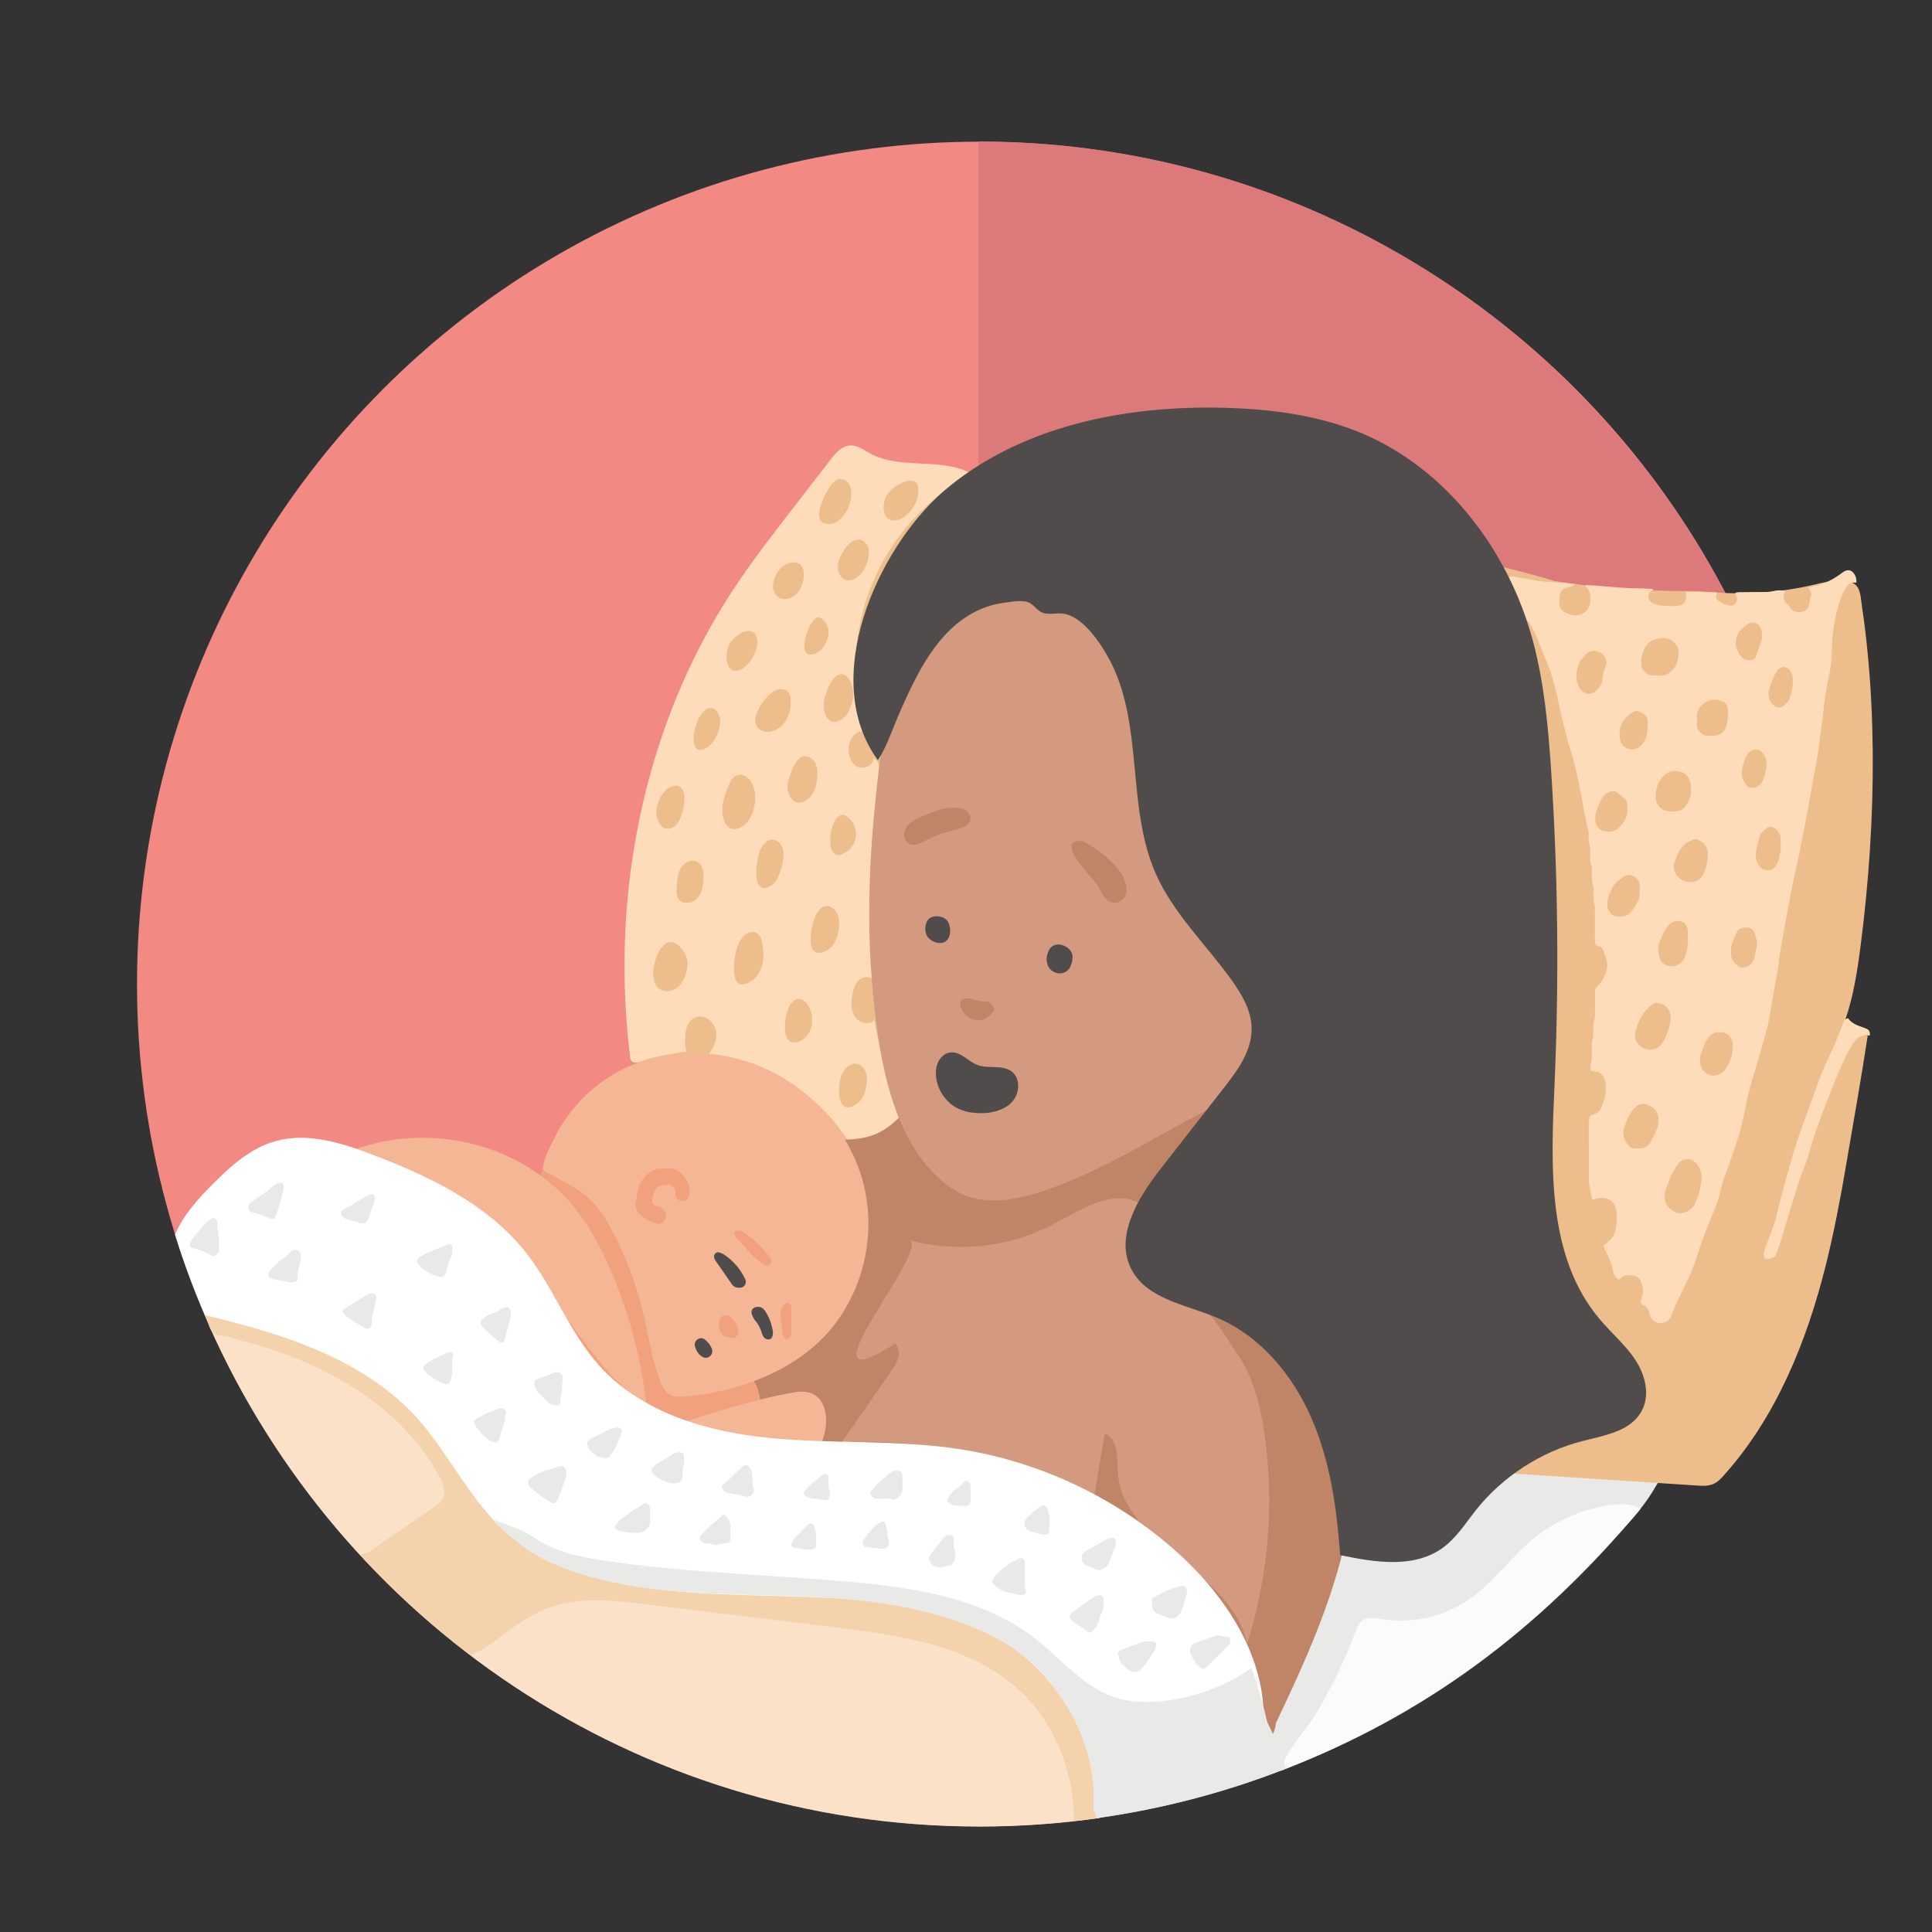 <svg xmlns="http://www.w3.org/2000/svg" xmlns:xlink="http://www.w3.org/1999/xlink" id="bundle_x5F_illustration-4_x5F_v1_xA0_Image_1_" x="0" y="0" enable-background="new 0 0 1200 1200" version="1.1" viewBox="0 0 1200 1200" xml:space="preserve"><rect x="0" y="0" width="1200" height="1200" fill="#333333" stroke="none"/><g id="wall_1_"><circle id="wall" cx="608.3" cy="611.2" r="523.2" fill="#F28983"/><path id="wall-shadow" fill="#DC7A7B" d="M1131,611.2c0,289-234.3,523.2-523.2,523.2V87.9C896.7,87.9,1131,322.2,1131,611.2z"/></g><g id="undersheet"><path id="undersheet_1_" fill="#E9E9E8" d="M1035.6,901.8c0.2-5.2-0.9-10.4-3.6-14.9c-6.6-10.7-20.4-14-32.9-15.3 c-41.8-4.4-87.7,5-115.9,36.1c-7.8,8.6-14.4,18.9-24.7,24.4c-9.1,4.8-19.8,5.1-29.7,8c-21.5,6.4-37.6,24.8-47.9,44.8 s-15.9,42-24.1,62.9c-4.8,12.1-10.6,25.2-6.8,37.6c2.8,9.3,11.3,16.7,20.9,18.2c9.1,1.5,18.3-2,26.8-5.6 c68.1-28.6,129.7-70.4,182.8-121.6c18.5-17.9,43.3-38.6,52.7-63.4C1034.6,909.5,1035.5,905.7,1035.6,901.8z"/><g id="undersheet-hightlight"><path fill="#FBFBFB" d="M1019,937.2c-0.6-0.4-2.4-1.2-3-1.4c-4.7-2-10.1-1.8-15.1-1.1c-17.5,2.3-34.4,9.6-48.1,20.7 c-14.4,11.7-25.2,27.6-40.5,38.1c-15.6,10.7-35.3,15.2-54,12.2c-4.3-0.7-9.3-1.6-12.6,1.2c-1.8,1.6-2.7,3.9-3.6,6.2 c-7.1,18.9-16,37-26.5,54.2c-3.2,5.3-18,21.4-19.9,32.5C883.7,1066.1,955,1013.6,1019,937.2z"/></g></g><g id="pillows"><path id="pillows_1_" fill="#EDBE8C" d="M1157.7,638.4c-3.7-1.3-7.5-2.5-9.9-5.9c-0.7,0.1-1.2,0.4-1.6,0.8 c5.1-14.9,7.5-30.6,9.5-46.2c5.1-39.8,7.8-79.9,7.5-120c-0.2-19.9-1.1-39.8-3-59.6c-0.9-10.1-2.1-20.1-3.6-30.1 c-1.4-9.9-0.8-16.2-12.4-16.8c-6.1-0.3-12.1,1.3-18,2.7c-14.2,3.3-28.7,5-43.3,5.2c-7.4,0.1-14.8-0.2-22.1-0.9 c-5.9-0.6-11.2-0.5-17.1-0.5c-4.9,0-9.7-0.1-14.6-0.3c-9.7-0.3-19.5-0.9-29.2-1.7c-11.5-1-22.9-2.4-34.3-4.2 c-37.1-11.2-75.3-18.1-113.3-25.3c-44.2-8.4-88.4-16.6-132.7-24.4c-15.4-2.7-30.8-5.4-46.1-8c-9.2-1.5-18.4-3.7-27.8-4.5 c-4.9-0.4-10-0.6-14.9,0.1c-4.3,0.6-8,3-12.4,3.2c-9.2,0.4-18.2-3.3-27-5.3c-12.5-2.9-25-6.1-37.8-7c-7.1-0.5-14.3-0.2-21.4,0.1 c-13.1,0.7-19.4,7.7-27.8,17.2c-49,55.4-85.8,122.2-102.6,194.3c-11.9,51-13.5,104.5-3.7,155.9c4.1,21.4,8.7,53.6,22.6,70.6 c13.7,16.8,39.5,22,59.3,26.9c127.9,31.4,249,85.1,373.6,127.6c19.9,6.8,42.4,13.2,61.4,4.1c15.8-7.6,25.1-24,32.5-39.9 c0-0.1,0.1-0.2,0.1-0.3c8.6,17.9,19.4,34.6,33.1,49.1c-14.7,4.6-28.8,11.3-41.6,19.9c38.3,2.5,76.7,5,115,7.5 c3.1,0.2,6.4,0.4,9.4-0.7c3.2-1.2,5.6-3.7,7.8-6.3c32.2-36.2,50.9-82.6,62.7-129.7c5.1-20.5,9.1-41.3,12.6-62.1 c4.6-26.9,9.4-53.8,13.5-80.8c-2.1-0.3-1.4-0.5,1.1-0.3C1161.8,640.2,1160,639.2,1157.7,638.4z"/><g id="pillows-pattern_x2F_highlight"><path fill="#FEDCB9" d="M1157.7,638.4c-3.7-1.3-7.5-2.5-9.9-5.9c-2.1,0.4-2.6,2.2-3.3,3.8c-1.9,4.7-3.7,9.5-5.8,14.2 c-3.2,7-6.6,13.8-9.1,21c-3.9,11-8.1,21.8-11.9,32.8c-2.5,7.4-4.7,14.9-6.8,22.4c-2,6.9-3.8,13.8-5.6,20.7c-1.3,4.9-2.2,10-4,14.7 c-1.4,3.7-2.8,7.5-4.2,11.2c-0.7,1.9-1.6,3.8-1.6,5.9c0,2.4,1.3,3.4,3.7,2.6c1.5-0.5,3.2-0.6,3.8-2.5c0.9-2.6,2-5,2.8-7.6 c4.1-13.7,8.1-27.5,12.7-41.1c1.8-5.1,4-10.1,5.4-15.3c2.8-10.2,6.5-20,10.3-29.8c3-7.9,6.1-15.7,9.5-23.5c2-4.7,4.3-9.2,7-13.6 c2.6-4.1,5.8-6.2,10.7-5.2C1161.3,639.9,1160.9,639.5,1157.7,638.4z"/><path fill="#FEDCB9" d="M1101.2,619.1c0.7-4.1,1.6-8.1,2.2-12.2c0.6-3.4,1.3-6.9,1.6-10.4c0.4-4.3,1.2-8.5,2-12.7 c0.9-5,1.8-10,2.7-15c2-10.6,3.9-21.3,6.4-31.8c1.6-7,2.8-14,4.2-21c0.8-3.9,1.6-7.8,2.3-11.7c0.9-4.8,1.7-9.7,2.6-14.5 c0.3-1.9,0.7-3.8,1-5.6c1.2-7,2.8-14,3.6-21.1c0.7-5.8,1.6-11.6,2.3-17.5c1-9.3,2.2-18.6,4.3-27.8c0.9-4.3,1.4-8.8,1.4-13.3 c0-11.2,1.9-22.2,5.5-32.8c0.9-2.6,2.2-4.9,3.6-7.3c1.2-1.9,2.6-2.7,4.7-2.5c0.5,0,1,0,1.4,0c0.1-1.6,0-3.1-0.8-4.6 c-1.9-3.5-4.6-4.1-7.8-1.7c-5.2,4-10.9,7-17.3,8.4c-1.3,0.3-2.9,0.4-3.9,1.5c1.6,1.6,2.4,3.2,1.4,5.6c-0.6,1.6-0.6,3.4-1.1,5.1 c-0.6,2.2-2.1,3.3-4,3.7c-3,0.6-5.7,0.2-7.7-2.5c-0.6-0.8-1-1.7-1.8-2.3c-2.5-2.1-2.7-4.6-1.4-7.3c0.1-0.3,0.2-0.6,0.2-0.9 c-2.4-0.2-4.8-0.5-7.1,0.2c-1.9,0.5-3.8,0.6-5.7,0.6c-4.5,0-8.9,0-13.4,0.1c-1.6,0-3.2-0.1-4.8,0.4c0.3,0.9,0.8,1.7,1,2.7 c0.7,3.7-2,6.1-5.7,5c-2.1-0.6-4.2-1.3-5.9-2.9c-1.3-1.3-1.8-2.5-0.9-4.2c0.1-0.3,0.1-0.6,0.2-0.9c-6.4-0.1-12.9-0.2-19.3-0.3 c0,0.9,0.1,1.9,0.1,2.8c-0.1,3.8-2.1,5.9-5.8,6c-4.4,0.1-8.8,0.3-13.1-1.1c-1.5-0.5-3-1-3.9-2.5c-1-1.6-1-2.8-0.1-4.4 c0.7-1.2,2-1.5,2.7-2.6c-6.8-0.4-13.6-0.4-20.5-0.8c-7.3-0.5-14.6-1.4-21.9-1.6c0.5,0.8,1,1.6,1.5,2.4c2.2,3.2,2,6.7,1.1,10.1 c-1.3,4.6-6.2,7.1-11,6c-1.4-0.3-2.7-0.8-4-1.4c-4.1-1.8-3.8-5.5-3.7-9c0.1-3.6,1.5-5.6,4.5-6.5c1.8-0.5,3.8-0.6,5.1-2.2 c-3.1-0.3-6.3-0.8-9.4-0.9c-6.2-0.2-12.3-0.8-18.4-1.9c-2.8-0.5-5.6-1.2-8.4-1.6c-1.8-0.3-3.7-1-5.4,0.6c2.1,3.9,4.2,7.7,5.2,12.1 c0.2,0.8,0.6,1.5,0.9,2.2c1.6,3.3,3.2,6.5,4.7,9.8c0.5,0.3,0.8,0.8,0.6,1.5c-0.1,0.2-0.1,0.3,0.1,0.5c1.4,0.4,1.8,1.7,2.5,2.8 c3.3,5.9,5.8,12.1,8.1,18.4c1.3,3.4,3,6.7,4.1,10.2c2.3,7.5,4.4,14.9,5.8,22.7c1,5.5,2.7,10.8,3.9,16.2c1.1,5.2,3,10.1,4.4,15.1 c1.6,5.7,2.8,11.4,4,17.2c1.2,5.6,2.1,11.3,3.2,16.9c0.8,3.7,1.2,7.5,2.4,11.2c0.4,1.2,0.2,2.5,0.2,3.8c0,1.8,0.1,3.5,0.6,5.2 c0.4,1.5,0.4,3.2,0.4,4.7c0.1,2.9-0.2,5.7,0.8,8.5c0.4,1.2,0.2,2.5,0.2,3.8c0.1,2.9-0.2,5.7,0.8,8.5c0.4,1.2,0.2,2.5,0.2,3.8 c0.1,2.5-0.1,5.1,0.7,7.6c0.4,1.2,0.2,2.5,0.2,3.8c0,6.2,0.1,12.5,0,18.7c0,1.8,0.2,3.2,2.4,3.4c1.5,0.1,2.2,1.2,2.7,2.5 c0.9,2.4,1.9,4.8,2.4,7.3c0.7,3.6-0.5,7-2.2,10.1c-1,1.8-2.1,3.6-3.7,5c-1.2,1-1.6,2.3-1.5,3.9c0.1,3.2,0,6.4,0,9.6 c0,3,0.2,6.1-0.8,9c-0.3,1-0.1,2.2-0.2,3.3c-0.1,2.7,0,5.4-0.7,8.1c-0.5,2.1-0.2,4.5-0.3,6.7c-0.1,2.5,0.2,5.1-0.7,7.6 c-0.3,0.7-0.2,1.6-0.2,2.4c0,1.6,0.4,2,1.8,2.3c0.2,0,0.3,0,0.5,0c4.7,0.1,6.6,3.9,7.1,7.7c0.7,5.2-0.6,10.1-2.6,14.9 c-0.9,2.1-2.5,3.5-4.5,4c-2.9,0.6-3.3,2.4-3.3,4.9c0.1,11.8,0,23.7,0.1,35.5c0,4.3,1.2,8.5,2.1,13c1.3-0.4,2.3-0.9,3.5-1.2 c1.1-0.2,2.2-0.1,3.4-0.1c3.3,0.1,6,2,7.3,5.1c1.5,3.7,1,7.5,0.8,11.4c0,0.2-0.1,0.3-0.1,0.5c-0.3,5.2-2.9,9-7.1,11.8 c-0.8,0.5-0.9,1.2-0.6,2c0.4,0.9,0.8,1.7,1.3,2.6c1.8,3.6,3.5,7.1,4.2,11.2c0.3,1.8,1.1,3.7,2.5,5.1c0.9,1,1.5,1.3,2.3,0.3 c1.9-2.1,4.2-2.1,6.6-2c3,0.1,5.2,1.4,6.2,4.3c1.1,2.9,1.8,5.8,0.6,8.8c-0.5,1.3-0.6,2.8-0.9,4.2c0.8,1.2,2.6,1.1,3.5,2.3 c0.9,1.1,1.7,2.1,1.9,3.7c0.4,3.2,3.1,6,5.6,6.3c3.6,0.5,6.8-1.1,8.1-4.6c3.2-8.4,7.4-16.3,11.2-24.4c2.8-5.9,4.6-12.2,6.7-18.4 c2.3-6.8,4.8-13.5,7.7-20.1c2.3-5.1,4-10.4,5.2-15.9c1.4-6.1,4-11.8,6-17.7c2.4-7.3,5.1-14.4,6.9-21.9c1.5-6.3,2.6-12.8,4.1-19.1 c1.3-5.3,2.9-10.4,4.4-15.6c2.6-9,5.4-18,7.7-27.1C1099.3,631.1,1100.1,625.1,1101.2,619.1z M1098.9,428.3 c0.9-3.2,1.9-6.4,3.5-9.3c0.1-0.3,0.3-0.6,0.4-0.8c1.1-2.3,2.8-4,5.4-3.9c2.5,0.1,4.9,3.1,5.3,6.1c0.1,1.1,0,2.2,0,2.5 c0.3,4.5-1.1,7.7-2,11.1c-0.3,1.3-1.4,2.1-2.2,3c-4.2,4.8-8.1,1.8-10-2.1C1098.3,432.7,1098.2,430.6,1098.9,428.3z M1097.2,473.4 c0,4.3-0.7,8.6-2.8,12.4c-0.7,1.3-1.7,2.2-3.1,2.9c-2.9,1.5-5.8,0.7-7.4-2.1c-1.2-2.1-2.4-4.2-2.1-5.8c0.3-4.9,1.5-8.6,3.4-11.9 c2-3.7,6.8-4.4,9.3-1.6C1096,469.1,1097.2,471.1,1097.2,473.4z M1082.8,389.8c0.6-0.5,1.3-0.9,1.9-1.4c3.1-3.1,8.6-1.8,9.6,3.7 c0.1,0.8,0,1.6,0,2.4c0.1,1.3,0.1,2.5-0.4,3.8c-1.1,3.1-2.2,6.3-3.3,9.5c-0.6,1.5-1.7,2.1-3.3,2.2c-3.7,0.2-6-1.3-7.4-4.7 c-0.6-1.5-1.6-2.9-1.7-4.4C1078,396.5,1079,392.6,1082.8,389.8z M1059.2,436.3c3.4-2.3,7.2-2.1,10.9-0.5c2.1,0.9,3,2.8,3.1,5 c0.2,3.5,0,7-1,10.4c-1.2,3.7-3.7,5.7-7.8,5.8c-1.1,0-2.2-0.1-3.3,0c-1.9,0.1-3.3-0.6-4.7-1.9c-1.6-1.5-2.7-3.1-2.4-5.4 c0.1-0.6,0-1.3,0-1.9l0,0c0-0.6,0.1-1.3,0-1.9C1053.6,441.5,1055.9,438.5,1059.2,436.3z M1055.3,521.9c3.8,1.9,5.7,4.9,5.5,9.2 c-0.4,3.9-0.7,7.9-2.6,11.5c-1.4,2.7-3.5,4.6-6.5,5.1c-7.1,1.2-13.6-4.9-11.8-11.5c0.9-3.3,2.3-6.3,4.1-9.1 c1.8-2.7,4.6-4.4,7.6-5.6C1052.9,521.1,1054.2,521.3,1055.3,521.9z M1046.6,594.2c-1.3,4.4-6.5,7.2-11.6,5.3 c-3.3-1.2-4.3-4.2-4.8-7.1c-0.4-2.6-0.3-5.3,0.8-8c1.3-3.3,2.8-6.4,4.9-9.2c2-2.8,5.9-4,8.9-2.7c2.2,1,3.3,3,3.5,5.3 c0.2,1.7,0,3.5,0,5C1048.7,586.9,1047.7,590.5,1046.6,594.2z M1050.2,487.7c0.1,0.9,0,1.9,0,3c0.6,3.8-1.5,6.9-3.3,10 c-0.4,0.8-1.3,1.4-2,2c-2.9,1.9-9.9,1.8-12.8-0.3c-2.7-1.9-3.9-4.7-3.8-7.8c0.2-5,1.7-9.7,5.6-13.2c3.2-2.9,6.9-3.1,10.7-1.8 C1048.3,480.9,1049.7,484.1,1050.2,487.7z M1019.6,408.1c1.2-4.7,2.9-9.2,8.2-10.9c4.1-1.3,8.1-1.6,11.7,1.5 c2.9,2.4,3.4,5.6,3,9.1c-0.4,2.8-1.2,5.6-3.2,7.8c-2.7,3.2-6,4.6-9.3,3.9c-1.5,0-2.2-0.1-2.8,0c-3.2,0.5-5.1-1.4-6.8-3.6 c-0.5-0.6-0.8-1.4-0.8-2.2C1019.5,411.9,1019.2,409.9,1019.6,408.1z M1012.8,443.2c1.8-1.4,3.9-2.2,6.2-0.9 c2.5,1.3,4.6,2.9,4.4,6.1c0,0.8,0,1.6,0,2.4c0,3.8-0.4,7.6-2.8,10.8c-2.7,3.5-6.6,5-10.9,2.8c-2.1-1.1-3.2-3.1-3.5-5.4 C1005.1,452.4,1007.5,447.2,1012.8,443.2z M981.3,427.5c-1.6-2.4-2.1-4.4-2.2-7.7c0.3-5.4,2.1-10.2,6.4-13.8 c2.1-1.7,4.4-2.4,7.1-1.3c3.1,1.3,4.8,3.6,5.3,6.8c0.1,0.7-0.3,1.5-0.6,2.3c-1,2.5-1.9,5-2,7.8c-0.2,3.1-1.8,5.7-4.3,7.7 C987.2,432.4,983.6,430.8,981.3,427.5z M996.3,516.2c-3.2-0.7-5.4-3.6-5.5-7c-0.2-4.3,1.6-8,3.3-11.8c0.5-1,1.2-1.9,1.8-2.8 c1.2-1.6,2.8-2.6,4.7-3.1c2.1-0.5,3.7,0.3,5.1,1.8c0.2,0.2,0.5,0.4,0.7,0.6c4,3,4.5,3.9,4.4,8.7c0.3,3.9-1.5,7.2-3.8,10 C1004.4,516,1000.5,517.2,996.3,516.2z M1003.4,569.1c-2.1-0.3-4.9-3.7-5-5.9c-0.1-2.1-0.1-4.1,0.6-6.1c0.8-2.4,2-4.7,3.2-7 c1-1.8,6.2-5.9,8.1-6.5c2.1-0.7,5.6,0.9,7,3c1.3,2,1.3,4.2,1.2,6.3c0.3,5.5-2.2,9.7-5.5,13.5 C1010.5,569.6,1007,569.7,1003.4,569.1z M1029.3,700.7c-1,2.9-2.5,5.5-3.8,8.2c-1.5,3-4,4.4-7.3,4.4c-0.5,0-1,0-1.8,0 c-2.8,0.5-4.8-1.2-6.3-3.7c-1.7-2.8-2.5-5.6-1.3-9.1c1.4-4.3,3-8.4,6-11.8c2.2-2.5,5-3.9,8.5-2.6c3.7,1.4,6.2,4,6.8,7.9 C1030.3,696.3,1030.1,698.5,1029.3,700.7z M1017.2,648c-1.6-2.2-2.1-4.8-1.4-7.3c1.5-5.4,3.6-10.6,7.8-14.6c2.4-2.4,5-4,8.6-2.5 s5.6,4.7,5.6,9.6c-0.7,4.8-2.3,10.4-5.7,15.1C1028.4,653.3,1021,653.2,1017.2,648z M1056.8,733.3c-0.6,4.7-1.9,9.3-3.7,13.7 c-1.4,3.3-3.9,5-6.9,6.1c-2,0.7-4.1,0.8-6-0.4c-3.8-2.2-6.5-5.1-6.3-9.9c0.2-1.1,0.1-2.3,0.5-3.3c2-5.5,3.9-11.1,7.4-16 c3.2-4.4,8.1-4.9,11.8-0.9C1056.2,725.7,1057.4,729.4,1056.8,733.3z M1071.8,664.1c-2,3.1-6.5,4.7-9.6,3.7 c-3.7-1.2-6.1-4.6-6.3-8.7c-0.1-1.9,0.2-3.8,0.9-5.6c1.2-3.3,2.4-6.6,4.6-9.4c2.2-2.9,5.3-3.4,8.6-2.8c2.9,0.5,4.8,2.3,5.8,5.1 c0.5,1.4,0.3,2.8,0.4,4.7C1076.1,655.6,1074.4,660,1071.8,664.1z M1090.9,589.4c-0.8,2.5-0.7,5.3-2.2,7.7 c-0.9,1.4-1.9,2.5-3.4,3.2c-2.6,1.2-4.4,1-6.5-0.9c-2.5-2.2-4-4.9-3.6-8.1c-0.3-4.8,1.9-8.6,3.7-12.4c1.2-2.6,3.8-3,6.5-2.8 s4,2,4.7,4.1C1090.9,583.1,1091.9,586,1090.9,589.4z M1092.2,537.1c-1.5-2.5-1.9-5.1-1.5-7.8c0.4-3,1.2-5.9,1.9-8.8 c0.6-2.4,2.2-4.2,4.1-5.7c1.9-1.6,4.2-1.6,6.1,0c2,1.7,3.3,3.8,3.2,6.6c0,1,0,1.9,0,3.3c0.6,2.8-0.8,5.8-1.1,8.9 c-0.1,1.2-0.9,2.3-1.5,3.5c-1.2,2.4-3.2,3.5-5.8,3.4C1095.1,540.4,1093.4,539.2,1092.2,537.1z"/><path fill="#FEDCB9" d="M540.6,281.7c-4-2.2-8.1-5.3-12.7-5c-5.2,0.3-9,4.8-12.1,8.9c-7.7,9.9-15.3,19.8-23,29.7 c-13.2,17.1-26.5,34.2-38.3,52.3c-23.6,36.2-40.9,76.3-51.9,118c-11.1,41.9-15.8,85.3-14.5,128.6c0.4,13.4,1.4,26.8,3,40.1 c0.3,2.7,0.1,5.3,3.2,5.7c2.8,0.4,7.7-2.2,10.5-2.9c1.8-0.5,21.3-4.6,21.5-3.6c-1.7-8.5-1.3-20.4,7.1-22c5.2-1,10.3,3.6,11.3,8.8 s-1.4,10.6-4.7,14.7c35.6,3.5,69.1,24.5,87.6,55c1.3,2.2,2.7,4.5,4.8,6c1.8,1.3,4.1,1.8,6.3,2.1c10.3,1.6,21.1,0.2,30.7-3.9 c-12.7-25.3-21.6-52.6-26.3-80.6c-3.2,3.5-9.5,1.8-12.1-2.2s-2.4-9.1-1.5-13.8c0.6-3.2,1.6-6.6,3.9-8.8c2.4-2.2,6.6-2.8,8.8-0.4 c-3.8-41.9-2.5-84.2,3.8-125.8c0.7-4.3,0.6-10-3.5-11.5c0,4.7-6.5,7.2-10.5,4.8c-4-2.4-5.4-7.7-4.8-12.4c0.6-5.1,5.3-10.9,10-8.7 c-9.1-30-7.5-63.1,4.5-92.1c11.9-29,34.1-53.6,61.7-68.5c-1.1-0.6-2.3-1.2-3.4-1.7C581.7,284.7,558.5,291.4,540.6,281.7z M510,313.2c1.8-5.3,5-10.7,6.8-12.7c1.1-1.2,2.3-2.3,3.9-2.8c2.6-0.7,5.5,0.9,6.8,3.2s1.5,5.2,1.2,7.9c-0.5,3.9-2,7.7-4.3,10.9 c-2,2.8-4.9,5.3-8.4,5.7C507.9,326.2,507.8,319.8,510,313.2z M506.3,384.2C506.3,384.1,506.4,384.1,506.3,384.2 c0.6-0.4,1.1-0.8,1.8-0.8c0.5,0,1,0.2,1.5,0.4c3,1.5,4.8,4.8,5,8.2c0.2,3.4-1.1,6.7-2.9,9.4c-1.2,1.8-2.8,3.5-4.8,4.4 C493.9,411.2,501,388.3,506.3,384.2z M507.7,480.7c0,0.8-0.1,1.6-0.1,2.4c-0.4,4.5-1.6,9.2-4.8,12.4c-8.5,8.2-15.6-1.7-13.2-10.4 c0.8-3,1.9-6,3.2-8.8c1.3-2.8,3.1-5.8,6.1-6.5s6.2,1.4,7.6,4.2C507.5,475.9,507.8,478.3,507.7,480.7z M480.7,360.1 c0.4-1.4,1.1-2.7,1.8-4c2-3.3,4.9-5.9,8.6-6.6c2.1-0.4,4.4-0.1,6,1.2c2,1.8,2.4,4.8,2.2,7.5c-0.4,4-1.9,8-4.8,10.8 C486.7,376.3,477.6,369.9,480.7,360.1z M476.7,432.6c1.7-1.8,3.6-3.5,6-4.2c2.3-0.7,5.2-0.3,6.8,1.5c1.5,1.6,1.8,3.9,1.7,6.1 c0,5.5-1.8,11.2-5.8,14.9c-7.9,7.4-20.2,3-15.1-8.6c1.5-3.4,3.5-6.6,6-9.3C476.4,432.9,476.6,432.8,476.7,432.6z M452.3,401.9 c1.1-2.7,2.9-5.1,5.2-6.9c1.4-1.1,2.9-1.9,4.5-2.5c2.1-0.7,4.6-1,6.3,0.5c1,0.9,1.5,2.2,1.8,3.4c1.2,5.5-1.5,11.2-5.1,15.5 c-1.5,1.7-3.2,3.4-5.3,4.2C450.9,419.6,450.2,407.4,452.3,401.9z M407.7,503.2c0.5-4.9,2.7-9.7,6.5-12.9c2.2-1.8,5.4-3.1,7.9-1.7 c2.7,1.5,3.2,5.2,3,8.3c-0.2,3.2-0.8,6.3-1.8,9.3c-0.9,2.7-2.2,5.5-4.5,7.2c-6.7,4.7-11-3-11.2-8.8 C407.7,504,407.7,503.6,407.7,503.2z M426.8,601.8c-0.1,0.3-0.1,0.6-0.2,0.9c-0.9,4-2.6,8-5.8,10.6s-8.1,3.3-11.4,0.8 c-3.2-2.4-3.9-7-3.6-11c0.8-11.1,9.1-26.4,18.7-12.2C426.9,594.3,427.5,597.8,426.8,601.8z M436.9,546.6c-0.2,3.2-0.8,6.6-2.3,9.3 c-0.5,0.9-1.1,1.7-1.8,2.4c-2.4,2.5-7.2,3.6-10.2,1.3c-3.3-2.6-2.3-8.2-2-12.1c0.3-3.4,1-7,3.2-9.7s6.1-4.2,9.2-2.6 C436.7,537.3,437.3,542.4,436.9,546.6z M443.3,459.9c-0.8,1.3-1.7,2.5-2.9,3.5c-0.5,0.5-1.1,0.9-1.7,1.2 c-12.7,7-7.9-18.9-0.5-23.7c0.8-0.6,1.7-1,2.7-1.2c2.1-0.2,4.1,1.4,5.1,3.3C448.9,448.2,446.6,454.9,443.3,459.9z M450.7,511.7 c-1.8-2.9-2.4-7.2-2-10.9c0.5-4.2,2-8.3,3.6-12.3c1.2-3,2.7-6.2,5.8-7.1c3.7-1.1,7.4,1.9,9.1,5.3c2.7,5.4,2.3,11.9,0.4,17.5 c-1.2,3.5-3.1,6.9-6.2,8.9C456.3,516.5,452.7,515,450.7,511.7z M473.5,599c-0.7,2.7-1.9,5.4-3.7,7.6c-0.8,1-1.7,1.8-2.8,2.5 c-15.6,10.8-11.6-17.7-7.5-24.5c1.1-1.8,2.4-3.6,4.2-4.7c1.8-1.1,4.2-1.5,6.1-0.5c2.6,1.3,3.5,4.5,3.9,7.4 C474.3,590.8,474.5,595,473.5,599z M486.5,533c-0.3,3.7-1.3,7.4-2.8,10.8c-0.5,1.2-1.1,2.4-1.9,3.5c-0.9,1.2-1.9,2.3-3.2,3 c-13,7.2-8.7-18.4-5.9-23.4c1.5-2.7,4-5.4,7.1-5.4c2.5,0,4.7,1.9,5.8,4.2C486.7,527.9,486.8,530.5,486.5,533z M503.8,638.2 c-0.9,3.4-3,6.6-6.1,8.1c-13.9,6.5-10.7-15.9-7-22c1-1.6,2.3-3.2,4.1-3.7c3.1-0.8,6.1,1.8,7.6,4.7c1.3,2.5,2,5.3,2,8.1 C504.4,635.1,504.2,636.7,503.8,638.2z M513.1,590.6c-1.4,0.7-2.6,1.1-3.6,1.2c-10.1,1.4-5.3-19.8-1.9-25c1-1.5,2.2-3,3.9-3.7 c2.5-1,5.4,0.2,7.2,2.3c1.7,2.1,2.4,4.8,2.5,7.5c0.2,3.7-0.5,7.5-2.1,11C517.9,586.6,515.9,589.2,513.1,590.6z M531.9,660.7 c1.3,0.2,2.4,0.7,3.4,1.6c1.1,0.9,1.9,2.2,2.4,3.5c0.9,2.5,0.9,5.3,0.5,7.9c-0.6,4.4-2.1,9-5.6,11.6c-13,9.9-13.2-11.6-9.3-18.7 C525,663.3,528.2,660.2,531.9,660.7z M529.1,510.3c1.6,2.1,2.5,4.8,2.6,7.4c0.1,4.3-2,8.5-5.4,11c-13.5,9.8-12.2-13.6-6.9-20.2 c1-1.3,2.5-2.5,4.1-2.4c0.8,0.1,1.5,0.4,2.2,0.8C527,507.9,528.2,509,529.1,510.3z M528,440c-0.6,1.5-1.5,3.1-2.5,4.4 c-0.9,1.1-2,2.1-3.3,2.8c-8.5,4.6-11.5-5.7-10.4-12c0.6-3.7,2.2-7.2,3.9-10.5c1.6-3,4.1-6.3,7.4-5.9c1.9,0.3,3.4,1.7,4.4,3.4 C530.9,427.5,530.4,434.4,528,440z M538.8,348.7c-1.1,3.5-2.7,7-5.6,9.3c-7.1,5.8-13.9,0.5-12.6-7.9c0.5-3.3,2.1-6.2,4-9 c2.4-3.5,6.2-6.9,10.2-5.7c2.5,0.7,4.2,3.1,4.7,5.6c0.2,0.9,0.2,1.9,0.2,2.9C539.6,345.6,539.2,347.2,538.8,348.7z M565.1,317.9 c-0.5,0.5-1,1-1.5,1.5c-2.2,2.1-5,3.9-8,3.9c-8.5,0.2-7.8-11.5-4.4-16.3c2.2-3.1,5.5-5.4,8.9-7.1c3-1.5,7.1-2.4,9.2,0.2 c0.7,1,1,2.2,1.1,3.4C570.8,308.9,568.6,314,565.1,317.9z"/></g></g><g id="torso_1_"><path fill="#C08466" d="M834,849.7c-5.7-18.2-14.7-35.4-26.4-50.5c-14.1-18.3-32-33.6-52.4-44.3c23.9-35.8,18.3-88.4-12.7-118.3 c-41.7-40.3-115.6-28.2-150.1,15.7c-13.4,13.6-22.3,31.7-36.8,44.5c-4.4,3.9-9.6,7.2-15.3,8.9c-7.4,2.3-15.2,2.1-22.8,2.5 c-12.7,0.6-24.8,3.4-36.1,9.4c-11.2,5.9-20.9,14.5-28.2,24.8c-3.8,5.5-6.8,11.5-9.1,17.7c-2.4,6.6-3,13.4-4.6,20.1 c-1,2.2-2.1,4.4-3.1,6.6l-22.4,48c-6.1,12.9-12.3,26.7-10.1,40.8c2,13,11.2,24,22.3,30.9c9,5.5,19.2,8.7,29.6,10.7 c1.6,0.4,3.2,0.8,5,1c0.7,0.1,1.3,0.1,2,0.2c0.2,0,0.4,0.1,0.7,0.1c4.3,0.7,8.7,1.1,13.1,1.4c18.6,1.8,37.2,3,55.8,4.5 c11.7,0.9,23.5,1.9,35.2,3.2c2.9,0.3,5.9,0.7,8.8,1c0.8,0.1,1.7,0.2,2.5,0.3c0.3,0,0.6,0.1,0.9,0.1c0.1,0,0.3,0,0.4,0.1 c-0.1,0-0.2,0-0.2,0c0.1,0,0.3,0,0.4,0c5.7,0.8,11.4,1.7,17.1,2.7c20.1,3.6,40,8.8,59,16.3c0.6,0.2,1.3,0.5,1.9,0.7 c0.2,0.1,0.5,0.3,0.7,0.3c2.3,1,4.6,2,6.8,3.1c4.8,2.3,9.4,4.7,14,7.3c4.1,2.3,8.1,4.8,12,7.5c2.1,1.4,4.1,2.9,6.1,4.3 c0.2,0.2,0.6,0.4,0.8,0.5c0.9,0.7,1.9,1.6,2.7,2.3c4.3,3.6,8.4,7.4,12.2,11.5c0.8,0.8,1.5,1.7,2.2,2.5s1.4,1.7,2.2,2.6l-1.3-1.7 c1.9,1.2,3.5,5.2,4.6,7c1.1,1.9,2.5,4.1,3.3,6.3c0.1,0.5,0.3,1,0.4,1.3c1.1,2.7,2.3,5.5,3.4,8.2c2.3,5.2,4.9,9.6,8.1,14 c3.7,16.2,8.3,32.2,13.7,48c3.5,10.2,12.6,16.9,23.6,15.4c9.5-1.3,17.8-9.2,18.6-19c15.7-32.9,30.9-66.2,40.2-101.3 C843.1,930,846,888.2,834,849.7z"/><path fill="#D39A7F" d="M785.5,891.5c-2.7-19.4-7.8-39.4-19.9-54.5c-4.1-7.3-9-14.3-14.3-20.6c-7.7-9.2-17.3-15.7-26.1-23.6 c-1.4-1.2-5.1-3.8-5.6-5.7c1.7,2.3,1.9,2.5,0.5,0.5c-0.3-0.5-0.6-0.9-0.8-1.4c-0.4-0.7-0.8-1.4-1.1-2.1c-0.2-0.8-0.3-1.7-0.4-2.2 c0-0.1,0-0.2,0-0.3c0-0.8,0-1.6,0-2.4c0-0.2,0-0.4,0-0.5c0.3-0.8,0.5-1.7,0.8-2.5c0.9-3.2,1-6.5,0.3-9.8c0-1.9-0.3-3.8-0.9-5.8 c-1.7-5.2-5.5-10-10.3-13c0.1-0.1,0.2-0.2,0.3-0.2c-17.3-9.3-37.2,4.3-54.6,13.4c-27,14.1-59.4,17.5-88.8,9.4 c15.1,4.1-73.4,105.7-8.5,64.3c3.9,5.3,2.1,10.3-1.8,16c-10.5,15.2-21.1,30.4-31.6,45.5c54.1-3,109,9.3,156.7,35.2 c2.1-13.6,4.4-27.1,6.8-40.7c8.4,3.1,7.6,14.8,8.1,23.7c2.5,45.8,71.8,61.9,80.2,106.9c8.5-26.7,13.1-54.6,13.8-82.6 C788.6,922.9,787.7,907.1,785.5,891.5z"/><g><path fill="#C08466" d="M578.8,928.7c-0.8-0.1-1.2-0.1,1.1,0.1c-0.1,0-0.1,0-0.2,0C579.4,928.8,579.1,928.8,578.8,928.7z"/></g></g><g id="baby"><path id="body-shadow" fill="#F2A17E" d="M470.1,861.4c-1.4-3.3-3.3-6.4-5.8-9c-7.1-7.3-18.4-10.3-28.2-7.5 c-1.5,0.4-3.2,0.9-4.4-0.1c-0.5-0.4-0.8-1-1-1.6c-16.2-37.2-21-78.5-36.7-115.8c-2.6-6.3-5.7-12.7-10.8-17.2 c-9.6-8.6-25.6-8.6-35.6-0.4c-8.2,6.7-12,17.6-13,28.1c-2.5,25.2,7.8,50.6,15,74.3c6.4,21,11.7,42.8,24.8,61c2.8,3.9,6,7.6,9.5,11 c10.3,9.9,23.4,16.7,37.4,19.3c9.8,1.9,20.2,1.7,29.5-2s17.3-11.2,20.3-20.7C473.1,874.5,472.6,867.6,470.1,861.4z"/><path id="hand" fill="#F5B695" d="M512.8,878c-0.9-5.8-3.7-10.9-9.7-12.9c-3.6-1.2-7.6-0.7-11.4,0c-20,3.6-39.6,9.5-59,15.6 c-3.4,1.1-6.9,2.2-9.7,4.5c-10.7,8.7-0.8,28,7.5,34.6c7.5,6,17.3,8.6,26.9,8.2c9.6-0.3,18.9-3.4,27.5-7.7c10.1-5.1,20-12.9,25-23.5 C512.3,891.6,513.8,884.4,512.8,878z"/><path id="back" fill="#F5B695" d="M394.9,835.6c-3.9-16.1-9.2-31.9-15.8-47.1c-6.2-14.3-13.6-28.2-23.7-40.1 c-10.4-12.3-23.5-22.1-37.9-29.2c-29.8-14.5-65.4-16.5-96.6-5.4c1-0.4,4.6,1.6,5.7,2c2.2,0.8,4.5,1.6,6.7,2.5 c4.2,1.7,8.4,3.5,12.6,5.4c8.3,3.8,16.3,8.1,24.1,12.8c15.4,9.4,29.3,20,41.7,33c0.1,0.1,0.2,0.3,0.4,0.4 c5.7,5.9,11.1,12.1,16.3,18.5c10.5,12.7,20.3,26,30.1,39.3c12.4,16.7,25.4,33.8,43,45C400.1,860.1,397.9,847.8,394.9,835.6z"/><path fill="#F5B695" d="M539.4,760.6c0-8.6-1-17.2-3.1-25.5c-8.9-34.4-36.2-63.2-69.8-74.9c-22.5-7.9-47.7-8.3-70.1-0.2 c-23.2,8.4-41.7,25.6-52.5,47.7c-3,6.2-5.9,11.1-6.7,18c-0.3,2.2,14.2,8,24.1,14.9c8.2,5.8,14,14.4,18.7,23.3 c9,17,15.7,35.1,20,53.8c3.1,13.3,5,27,9.9,39.7c1.4,3.7,3.4,7.6,7,9.2c2.5,1.2,5.4,1,8.1,0.8c11.1-0.9,22.2-3,32.9-6.1 c18.8-5.5,36.9-14.6,51.1-28.2C528.6,814.4,539.2,787.5,539.4,760.6z"/><path id="ear" fill="#F2A17E" d="M412.4,725.7c0.8,0,1.3,0,1.8,0c7.1-0.6,11.6,4.7,13.6,10c0.9,2.3,0.5,4.8,0.2,7.1 c-0.2,1.7-2,2.9-3.8,3.1c-2.1,0.1-4-1-4.5-2.8c-0.2-0.8-0.2-1.6-0.2-2.4c0.1-2.4-1.6-3.7-3.3-4.9c-0.1-0.1-0.3-0.2-0.4-0.2 c-2,0.3-4.1,0.5-6.1,1c-1.3,0.3-2.1,1.4-2.7,2.6c-1,2-1.8,4.1-1.9,6.4c-0.1,1.4,0.5,2.5,1.8,3.1c0.9,0.4,1.7,0.8,2.7,1.1 c1.5,0.4,2.4,1.5,3.3,2.6c1.1,1.3,1.1,3.6,0.3,5c-1.3,2.1-3.4,3.4-5.1,2.8c-4-1.5-8.1-3-11-6.4c-1.9-2.3-3.1-4.8-2-7.9 c0.4-1.2,0.3-2.5,0.5-3.8c0.9-7,4.2-12.2,10.6-15.4C408.3,725.6,410.5,725.8,412.4,725.7z"/><path id="eye-left" fill="#504C4B" d="M458.9,799.8c-1.9,0.1-3.5-0.8-4.6-2.5c-3.1-4.6-6.3-9.1-9.5-13.7c-0.6-0.9-1.2-1.9-1.3-3 c-0.1-1.7,1.5-3.2,3.1-2.7c1.1,0.3,2.2,0.7,3.1,1.3c5.8,3.9,10.2,9,13.2,15.4C464.1,797,462.3,800.2,458.9,799.8z"/><path id="eyebrow-left" fill="#F2A17E" d="M459.3,764.2c0.2,0.1,0.9,0.2,1.4,0.5c2.8,2,6,3.6,8.4,6.2c2.9,3.1,6.2,5.9,8.6,9.5 c0.2,0.3,0.4,0.5,0.6,0.7c1,1.5,0.9,3.4-0.2,4.3c-1.1,0.9-2.8,0.9-4-0.1c-3.5-3-7.4-5.6-10.2-9.2c-1.9-2.6-4.1-4.8-6.3-7.1 c-0.3-0.3-0.7-0.7-0.9-1.1c-0.6-0.8-0.8-1.7-0.2-2.7C457,764.5,457.9,764.2,459.3,764.2z"/><path id="eye-right" fill="#504C4B" d="M480.1,827.2c-0.1,1-0.1,1.3-0.1,1.6c-0.1,1.4-0.6,2.5-1.9,3c-1.2,0.4-2.9-0.1-3.8-1.4 c-0.4-0.6-0.8-1.4-1-2.1c-0.9-2.9-2.1-5.7-4.2-8c-0.7-0.8-1.2-1.9-1.7-2.9c-1-2.2-0.8-3.8,0.5-4.8c1.7-1.2,4.2-1.2,5.8,0 c0.2,0.2,0.5,0.4,0.7,0.6C477.9,817.7,479.3,822.6,480.1,827.2z"/><path id="nose_1_" fill="#F2A17E" d="M451.4,817c1,0,1.7,0.6,2.5,1.2c2.6,2.1,4,4.9,4.7,8c0.4,1.9-0.6,3.3-1.9,4.6 c-0.2,0.2-0.6,0.4-0.9,0.3c-2.2-0.4-4.4-0.6-6.4-1.4c-1.9-0.8-3.4-5.9-2.9-8.1c0.2-0.8,0.5-1.5,0.8-2.2 C448.1,817.4,449.2,816.7,451.4,817z"/><path id="eyebrow-right" fill="#F2A17E" d="M491.5,820.4c0,2.4,0,4.8,0,7.2c0,1,0,1.9-0.6,2.7s-1.1,1.6-2.2,1.6s-1.6-0.9-2-1.7 c-0.3-0.6-0.7-1.2-0.7-1.8c0.1-4.3-1.4-8.5-1.2-12.8c0.1-1.8,0.8-3.4,1.8-4.8c1-1.3,2.3-1.8,3.3-1.3c1.1,0.5,1.6,1.5,1.6,2.7 c0,1.8,0,3.5,0,5.3C491.5,818.5,491.5,819.5,491.5,820.4z"/><path id="mouth_1_" fill="#504C4B" d="M442.4,839.2c0.1,2.9-3,5.1-5.6,3.8c-2.9-1.4-4.5-4-5.2-7.1c-0.4-1.6,0.4-3.2,1.8-4.1 c1.3-0.8,2.8-0.9,4.1,0c2.2,1.6,3.9,3.8,4.8,6.4C442.4,838.6,442.4,838.9,442.4,839.2z"/></g><g id="woman-head"><path fill="#C08466" d="M756.6,750.1c-0.7,1.6-1.1,2.7-1.4,3.2C755.6,752.5,756.3,750.3,756.6,750.1z"/><path id="head" fill="#D39A7F" d="M830,557.2c-0.7-30.6-7.4-61.2-17.5-90.2c-11.2-32.2-26.8-63.3-49.8-88.4 c-22.9-25.2-53.6-44.2-87.4-48.9c-33.7-4.8-70.2,6-93,31.4c-23.2,25.9-29.5,62.5-34,97c-6.5,50.2-11,101.1-6.7,151.7 c3.5,41.4,10.7,99.4,46.9,126.5c3.5,2.6,7.4,4.8,11.6,6.4c14.8,5.6,31.5,2.4,46.6-2.5c38.4-12.5,72.3-35.5,108.4-53.4 c12.4-6.1,25.2-11.8,35.9-20.4c23-18.4,33.9-48.4,37.4-77.6C829.8,578.2,830.3,567.7,830,557.2z"/><path id="nose" fill="#C08466" d="M606.8,633.6c-4.2,0-8.5-3.3-10.1-8.4c-0.9-2.7,0.4-4.8,3.2-5c1.1-0.1,2.3-0.1,3.3,0.2 c3.1,0.9,6.1,1.7,9.3,1.7c2.3,0,3.6,1.8,4.6,3.7c0.4,0.8,0.4,2-0.3,2.7C614.4,631.4,611.7,633.8,606.8,633.6z"/><path id="mouth" fill="#504C4B" d="M606.3,691.3c-4-0.2-7.9-1.1-11.5-2.9c-9-4.4-15-15.5-13.2-25.4c0.8-4.5,4.2-8.9,8.8-9.3 c6.3-0.7,10.9,5.6,16.8,7.8c6.8,2.5,15.2-0.3,21,3.9c5.5,4,5.3,12.9,1.1,18.2s-11.4,7.4-18.1,7.8 C609.5,691.4,607.9,691.4,606.3,691.3z"/><path id="right-eye" fill="#504C4B" d="M666.1,595.1c0.1,1.6-0.4,3.1-1,4.6c-1.1,3.1-3.8,4.9-7,4.9c-3,0-6.1-2-7.2-4.8 c-1.4-3.5-0.9-6.9,0.9-10.1c0.7-1.3,1.9-2.2,3.3-2.7C659.9,585.3,667,589.8,666.1,595.1z"/><path id="right-eyebrow" fill="#C08466" d="M665.7,527.4c-0.6-2.6,0.2-4.5,3.3-5c2.6-0.5,5.1,0.8,7.4,2.2 c9.1,5.5,24.9,17.4,23.1,30c-0.7,4.8-6.3,7.6-10.7,5.2c-3.2-1.7-4.7-5.5-6.3-8.8C680.9,548,667.5,534.8,665.7,527.4z"/><path id="left-eye" fill="#504C4B" d="M574.7,577.1c0-2.1,0.5-4.2,1.6-5.7c2.6-3.5,10.8-3.1,12.9,1.9c1.6,3.8,1.5,9.9-2.7,11.9 c-3.1,1.5-7.7-0.2-9.9-2.7C575.4,581.2,574.8,579.2,574.7,577.1z"/><path id="left-eyebrow" fill="#C08466" d="M561.6,517.8c0.1-0.8,0.2-1.6,0.5-2.3c1.4-3.4,4.6-5.6,7.9-7.2c7.4-3.4,14.7-6.7,23-6.6 c1.9,0,3.8,0.2,5.6,0.9c3.7,1.6,5.6,5.6,2.9,8.9c-2.2,2.7-6.4,3.4-9.6,4.2c-5.9,1.5-11.7,3.5-17,6.4c-2.9,1.6-6.2,3.5-9.4,2.4 C562.8,523.7,561.4,520.7,561.6,517.8z"/><path id="hair" fill="#504C4B" d="M1015.9,844.9c-6.1-9.4-14.9-16.7-22.1-25.3c-33.2-39-30.5-95.9-28.2-147 c2.8-64.8,2.1-129.7-2.2-194.5c-1.8-27-4.3-54-11.3-80.1c-15.1-56.1-53.8-107.3-107.5-129.4c-26.3-10.8-55.1-14.5-83.6-15.3 c-62.4-1.7-128.1,11.4-175.4,52.2c-40.6,35.6-77.1,116.3-40.3,166.7c5.6-8.7,9.1-19.5,13.2-29c10.9-24.8,23.6-51.6,47.9-63.6 c5.4-2.7,11.2-4.4,17.2-5.2c4.2-0.6,12-2.1,16,0.1c3.2,1.8,4.9,5.3,8.7,6.3c4,1,7.7-0.1,11.6,0.3c13,1.3,24.8,20,30.1,30.3 c20.3,40.1,9.7,90,27.8,131.1c10.9,24.8,31.2,44,47,66c6.4,8.9,12.4,19,12.6,30c0.3,14.2-8.9,26.6-17.7,37.8 c-12.8,16.3-25.5,32.6-38.3,49c-14.4,18.4-29.5,42.7-18.5,63.4c9.8,18.4,34,21.7,53.1,29.8c26.9,11.4,46.9,35.5,58.5,62.2 c11.7,26.7,15.8,56.1,17.9,85.2c21.4,4.5,45.6,8.4,63.4-4.3c8.7-6.2,14.5-15.5,21.1-23.9c16.7-20.8,40.1-35.9,65.9-42.6 c13.7-3.5,29.8-6,36.7-18.4C1025.1,866.9,1022,854.3,1015.9,844.9z"/></g><g id="bedding"><g id="sheet"><path fill="#FFF" d="M306.6,948.9c20.9,21,43.1,37.7,72.4,43.7c7.5,1.6,15.2,2.8,22.8,3.9c15.3,2.1,30.7,3.4,46.2,4.2 c30.6,1.7,61.3,1.7,91.8,3.7c24.7,1.6,50.1,4.7,71.7,16.9c21.9,12.4,37.7,32.8,53.7,52.2c4.9,5.9,9.9,11.8,16.5,15.5 c4.7,2.7,10,4.1,15.3,5.3c24.9,5.4,51.1,4.6,75.6-2.4c2.7-0.8,5.5-1.7,7.5-3.7c2.5-2.5,3.3-6.1,3.8-9.6c3.3-23-2.6-45.6-13.7-66.1 c-9.7-17.9-23.4-34.2-38.4-47.8c-38-34.3-86.3-57.2-137-64.8c-38.7-5.8-78.2-2.9-117.1-6.8c-38.9-3.8-79.4-15.8-105.5-44.9 C353.5,827.4,344,800,326.7,778c-23.6-29.9-59.4-47.1-95-60.7c-19.5-7.5-40.9-14.2-61-8.4c-15,4.3-27.2,15.1-38.2,26.2 c-9.1,9.1-18,18.8-23.3,30.6c-0.2,0.4-0.3,0.7-0.5,1.1c5.8,18.8,12.7,37.1,20.6,54.9c14,6.3,31.5,8.5,46.6,12.8 C233.8,851.4,266.5,908.5,306.6,948.9z"/></g><g id="duvet"><path fill="#FBE1C8" d="M633.1,1039.6c-17.9-15-38.7-26.2-61.1-32.5c-24.9-7-51-8.4-76.7-7.9c-16.2-2.2-32.4-3.9-48.6-5.5 c-24.8-2.3-49.6-4.1-74.4-5.7c-3.8-0.8-7.6-1.9-11.4-3.2c-13.1-4.5-25.3-11.4-36.9-19c-10.8-7.1-22.2-14.5-31.4-23.7 c-9.9-9.9-12.9-23.6-19.3-35.5c-6.4-12-16.5-21.6-26.7-30.3c-4.7-4-9.6-7.9-14.6-11.5c-0.5-2-1.8-3.8-4.4-4.6 c-1.3-0.4-2.7-0.9-4-1.3c-4.6-3.1-9.4-6.1-14.2-8.8c-12.8-7.4-27.7-16-42.8-17.1c-12-4.9-24.3-7.8-36.8-9.8 c81.3,183.4,265,311.3,478.5,311.3c25.4,0,50.4-1.8,74.8-5.3C681.6,1094.8,658.9,1061.3,633.1,1039.6z"/></g><g id="duvet-shadow"><path fill="#F3D2AC" d="M231.5,974.2L231.5,974.2L231.5,974.2z"/><path fill="#F3D2AC" d="M681.8,1128.3c0.2-0.9,0.4-1.7,0.7-2.6c0.6-1.8,0.3-3.8-0.6-5.5c-2-40.7-25-80-59.7-101.4 c-25.8-15.9-56.4-22-86.6-24.8c-46.4-4.3-93.4-1.3-139.4-8.5c-26.8-4.2-53.9-12.3-75.4-28.5c-2.5-1.9-4.9-3.8-7.2-5.9 c-22.2-20-34.8-48.4-54.8-70.6c-14.5-16-32.7-28.2-52-37.5c-21.2-10.2-43.8-17.1-66.5-22.9c-4.3-1.1-8.7-2.2-13-3.2 c0.9,2.4,1.9,4.7,2.8,7.1c0.5,1.3,1.1,2.7,2.1,3.6c2.7,2.6,7.4,1.8,10.8,3c7.1,2.5,14.7,3.9,21.9,6.2c14.8,4.8,29.3,10.8,43,18.2 c26.7,14.5,50.7,35.1,65.1,62.3c2.1,3.9,4,8.6,2.3,12.7c-1.2,2.9-3.9,4.8-6.5,6.6c-13.5,9.3-26.9,18.5-40.4,27.8 c-1.3,0.3-2.7,0.6-3.9,1.1c-0.3,0.1-0.5,0.1-0.8,0.2c2.6,2.9,5.3,5.7,8,8.5c18.9,19.6,39.3,37.7,61.1,54.2 c0.8-0.8,1.6-1.7,2.4-2.5c2.4,0,4.6-1.4,6.5-2.7c12.4-8.6,23.9-18.7,38-24.2c19.2-7.4,40.6-5,61.1-2.6 c39.1,4.8,78.2,9.5,117.4,14.3c41.3,5,85.7,11.4,115.9,40c20.6,19.5,31.9,47.7,32.9,76.1c0,0.3-0.1,0.7,0,1c0,0.1,0,0.1,0,0.2 c-0.1,1-0.2,2.1-0.3,3.1c5.1-0.6,10.2-1.2,15.3-1.9c0-0.1,0-0.2,0-0.3C681.7,1128.8,681.7,1128.6,681.8,1128.3z"/></g><g id="sheet-pattern"><path fill="#E9E9E8" d="M351.9,915.5c-0.1,0.3-0.1,0.9-0.3,1.5c-1.6,4.6-3.2,9.3-5,13.9c-1.2,3-2.5,3.4-5.1,1.8 c-2.4-1.5-4.9-3-7.1-4.8c-1.5-1.1-2.9-2.4-4.5-3.6c-2.7-2-2.6-4.8,0.3-6.6c3.2-2,6.5-3.9,10.3-4.8c2-0.5,3.9-1.1,5.9-1.9 C349.8,909.8,351.8,911.2,351.9,915.5z"/><path fill="#E9E9E8" d="M636.5,978.5c0.2,2.8-0.4,6.1,0.7,9.4c0.5,1.3-0.6,2.6-2,2.7c-0.8,0.1-1.6,0.1-2.4,0c-2-0.4-4-1.1-6-1.3 c-3.9-0.4-6.6-2.9-9.5-5c-0.8-0.6-1.1-1.6-0.7-2.6c0.4-1.2,1-2.3,1.9-3.3c3.7-3.7,7.4-7.5,12.6-9.2c0.7-0.2,1.3-0.9,2-1.2 c1.4-0.7,3,0.2,3.3,1.7c0.1,0.8,0.1,1.6,0.1,2.4C636.5,974.1,636.5,976,636.5,978.5z"/><path fill="#E9E9E8" d="M739.2,1025.3c-0.1-2.4,0.9-4,3.1-4.8c3.9-1.4,7.8-2.7,11.7-4.2c1.6-0.6,3-0.7,4.6-0.2 c1.3,0.4,2.8,0.4,4.2,0.6c0.7,0.1,1.1,0.6,1.2,1.3c0.3,1.5,0.1,2.9-1,4c-4.6,4.6-9.2,9.2-13.9,13.8c-1.1,1.1-2.2,1-3.4,0.1 c-3-2.3-4.7-5.5-6.3-8.8C739.1,1026.7,739.2,1026,739.2,1025.3z"/><path fill="#E9E9E8" d="M737.3,988.3c0,0.2,0,0.7-0.1,1.2c-1.1,3.7-2,7.4-3.4,11c-1.7,4.3-5.4,5.6-9.8,3.8c-1.5-0.6-3-1.2-4.4-1.8 c-1.7-0.7-3.5-1.8-3.7-3.5c-0.3-1.8-0.4-3.7-0.3-5.5c0-0.5,0.6-1.1,1.1-1.4c5.5-3,11-5.8,17.2-7 C735.9,984.7,737.2,986,737.3,988.3z"/><path fill="#E9E9E8" d="M713.4,1019.5c0.8,0,1.3,0,1.8,0c2.5-0.1,3.3,0.9,2.7,3.7c-0.2,1.1-0.8,2.1-1.4,3 c-2.1,3.2-4.3,6.3-6.5,9.4c-2.7,3.6-6.5,3.9-9.9,0.9c-1-0.8-1.7-1.9-2.7-2.7c-2.3-1.6-2.2-4.1-2.9-6.3c-0.2-0.7,0.2-1.3,0.7-1.7 c0.6-0.5,1.2-1.1,1.9-1.4c3.7-1.4,7.5-2.7,11.2-4.1C710,1019.7,711.8,1019.4,713.4,1019.5z"/><path fill="#E9E9E8" d="M685.4,995.8c0.1,2-0.1,4-1.1,5.9c-0.7,1.4-1.3,2.9-1.6,4.5c-0.6,2.4-2.1,4.3-3.4,6.3 c-0.9,1.4-3.1,1.9-4.2,0.8c-2.8-2.9-6.7-4.3-9.6-7.1c-1.5-1.4-1.6-3.2,0.1-4.4c4.5-3.3,9-6.5,13.6-9.7c0.8-0.5,1.7-1,2.6-1.1 c2.9-0.5,3.7,0.4,3.6,2.9C685.4,994.4,685.4,995,685.4,995.8z"/><path fill="#E9E9E8" d="M176.2,737.5c0,0.2,0,0.7-0.1,1.2c-1.4,5.5-2.6,11.2-4.8,16.5c-0.7,1.7-1.6,2.1-3.4,1.6 c-0.6-0.2-1.2-0.4-1.8-0.6c-3-1.1-5.8-2.5-9-3.1c-1.6-0.3-2.7-1.6-2.9-3.4c-0.1-1.5,0.7-2.3,1.9-3.1c4.6-3.1,9.4-6.1,13.5-9.9 c0.8-0.7,1.9-1.1,2.9-1.6C174.9,733.9,176.3,734.7,176.2,737.5z"/><path fill="#E9E9E8" d="M280.9,776.4c0,1.3,0.1,2.5-0.5,3.7c-1.3,2.6-2.1,5.3-2.7,8.1c-0.2,0.9-0.5,1.8-0.9,2.7 c-0.9,2.1-2.4,2.7-4.6,2c-4.6-1.4-8.9-3.5-12.1-7.3c-1.6-1.9-1.6-3.5,0.5-4.8c2.9-1.7,5.9-3.2,9-4.5c2.7-1.1,5.4-1.9,8-3.2 c1.9-0.9,3.1-0.2,3.4,1.8C280.9,775.5,280.9,776,280.9,776.4z"/><path fill="#E9E9E8" d="M135.9,771.8c0,1.7,0,3.1,0,4.6c0,1.2-0.7,2.1-1.5,2.9c-0.8,0.7-1.6,1-2.6,0.7c-0.2,0-0.3-0.1-0.4-0.2 c-3.6-2.1-7.4-3.6-11.4-4.5c-2-0.4-2.5-1.9-1.7-3.7c0.4-0.9,0.9-1.7,1.5-2.4c2.3-2.9,4.5-5.8,6.9-8.5c1.1-1.3,2.6-2.3,4-3.4 c1.9-1.5,3.2-1.1,4,1.1c0.1,0.3,0.3,0.6,0.3,0.9C134.6,763.5,136.4,767.7,135.9,771.8z"/><path fill="#E9E9E8" d="M233.8,806.8c-1,1.7-0.8,4-1.4,6.2c-0.7,2.6-1.7,5.2-1.4,8c0,0.5,0,1-0.1,1.4c-0.6,2.6-2.3,3.6-4.6,2.3 c-3.9-2.2-7.6-4.7-11.3-7.1c-0.6-0.4-1.1-1.1-1.5-1.8c-0.8-1.4-0.7-2.3,0.8-3.2c4.6-2.9,9.2-5.6,13.8-8.4c0.7-0.4,1.4-0.7,2.2-0.9 C232.4,802.8,234,804.3,233.8,806.8z"/><path fill="#E9E9E8" d="M424.8,906.2c0,1,0.3,2,0,2.9c-0.9,2.5-0.8,5-0.9,7.6c-0.1,3.2-1.5,4.5-4.8,4.6c-4.2,0.1-7.7-1.7-11.1-3.9 c-0.7-0.4-1.2-1-1.8-1.6c-1.9-1.7-2-2.9-0.3-4.8c0.4-0.5,0.9-1,1.4-1.3c3.7-2.3,7.3-4.5,11-6.7c1.3-0.8,2.7-1,4.1-0.9 c1.7,0.1,2.3,0.6,2.4,2.3C424.9,905,424.9,905.6,424.8,906.2C424.9,906.2,424.9,906.2,424.8,906.2z"/><path fill="#E9E9E8" d="M314.4,877.9c-0.9,1.5-0.6,3.7-1.2,5.7c-0.9,3-2.2,6-2.7,9.1c-0.2,0.9-0.8,1.7-1.3,2.5 c-0.3,0.6-1,1-1.6,0.7c-1.3-0.5-2.9-0.5-3.9-1.6c-2-1.9-4.8-3.1-6.1-5.9c-0.4-0.8-1.3-1.4-1.9-2.1c-1.8-2.2-1.6-4.2,0.8-5.5 c4.5-2.5,9.1-4.5,14-6.1C312.3,874.2,314.4,875.7,314.4,877.9z"/><path fill="#E9E9E8" d="M693.1,957.9c0,1.1-0.1,2.2-0.6,3.2c-1.3,3.1-2.4,6.2-3.7,9.3c-0.7,1.7-1.7,3.1-3.3,3.9 c-1.8,1-3.5,1.3-5.4,0.3c-1.8-0.9-3.8-1.6-5.7-2.5c-1.7-0.8-2.5-2.3-2.5-4.2s0.4-3.3,2.3-4.3c4.2-2.3,8.2-4.8,12.4-7.1 c1.1-0.6,2.2-1.2,3.5-1.3C692.2,955,693.1,955.8,693.1,957.9z"/><path fill="#E9E9E8" d="M403.8,940.8c0,1.4,0.1,2.9,0,4.3c-0.3,3.8-3,6.5-6.7,6.9c-4.1,0.4-8.2-0.4-12.3-1c-1-0.2-1.7-0.9-2.3-1.6 c-0.6-0.7-0.7-1.5-0.1-2.2c1.6-1.7,3.1-3.7,5.1-5c3-2,5.6-4.6,9.1-5.9c1-0.4,1.7-1.4,2.6-2c2-1.2,4.3-0.1,4.5,2.3 C403.9,937.9,403.8,939.4,403.8,940.8L403.8,940.8z"/><path fill="#E9E9E8" d="M186.9,781.2c0,1.1-0.4,2.2-0.7,3.3c-0.6,2.8-1.4,5.5-1.3,8.4c0.1,2.8-1,3.7-3.9,3.5 c-2.7-0.2-5.3-0.7-8-1.2c-1.2-0.3-2.5-0.5-3.7-0.7c-2.4-0.4-3.3-2.7-2-4.7c0.4-0.7,1-1.2,1.6-1.8c2.4-2.3,4.5-4.9,7.5-6.7 c1.1-0.6,1.9-1.7,2.8-2.6c0.6-0.6,1.1-1.2,1.7-1.6c2.4-1.8,5.2-0.7,5.8,2.2C186.8,779.9,186.8,780.6,186.9,781.2z"/><path fill="#E9E9E8" d="M331.8,858.1c0-0.2,0.5-0.9,1.5-1.3c0.6-0.3,1.2-0.5,1.8-0.7c2.6-0.8,5.1-1.7,7.5-3 c0.6-0.3,1.2-0.6,1.8-0.7c3.3-0.8,5.7,1.4,5.1,4.8c-0.3,1.4-0.5,2.9-0.4,4.3c0.3,3.4-1.2,6.6-1.2,9.9c0,1.2-1.2,1.8-2.5,1.6 c-2.6-0.4-4.8-1.3-6.6-3.5c-1.4-1.7-3.1-3.2-4.7-4.8C332.7,863,331.8,861.2,331.8,858.1z"/><path fill="#E9E9E8" d="M386.4,888.9c0,0.3,0,0.7-0.1,0.9c-2.3,4.5-3.5,9.6-6.7,13.6c-0.5,0.6-1,1.2-1.6,1.7 c-0.3,0.3-0.9,0.6-1.3,0.5c-2.2-0.4-4.6-0.5-6.4-1.5c-2.4-1.5-4.5-3.6-5.5-6.4c-0.4-1-0.2-1.9,0.5-2.6c0.4-0.5,0.9-1,1.4-1.3 c4.7-2.3,9.2-5.1,14.2-6.7c1.3-0.4,2.5-0.6,3.7-0.2C385.6,887.1,386.2,887.8,386.4,888.9z"/><path fill="#E9E9E8" d="M317.4,816.9c-1.2,4.4-2.5,9.9-4.1,15.4c-0.4,1.6-2.3,2-3.5,1c-3-2.5-6-5.2-8.9-7.8 c-0.7-0.6-1.2-1.4-1.7-2.3c-1-1.7-0.8-2.3,0.5-3.8c1.6-1.7,3.6-2.6,5.7-3.4c1.9-0.7,3.9-1.4,5.5-2.7c0.5-0.4,1.1-0.6,1.7-0.9 C315.6,811,317.4,812.3,317.4,816.9z"/><path fill="#E9E9E8" d="M468.3,925.1c0.1,2.6-2.4,5.1-4.7,4.5c-3.4-0.9-6.8-1.5-10.2-2.1c-1.3-0.2-2.8-0.6-3.9-1.7 c-1.3-1.4-1.6-3-0.1-4.1c4.3-3.1,7.7-7.1,11.6-10.7c2-1.8,4.3-1.3,5.2,1.3c0.6,1.5,0.9,3,1.1,4.6 C467.8,919.7,467,922.7,468.3,925.1z"/><path fill="#E9E9E8" d="M560.6,921.3c0,1.1,0,2.2,0,3.3c-0.1,3.1-1.7,5.4-4.6,6.5c-0.4,0.2-1,0.4-1.4,0.3c-3.3-1.1-6.6-0.4-10-0.6 c-1.4-0.1-2.4-0.6-3.3-1.6c-1-1.1-1.1-2.3-0.1-3.4c3.9-4.2,7.9-8.3,12.6-11.6c1.6-1.1,3.4-0.8,5.1-0.4c1,0.3,1.5,1.2,1.6,2.2 C560.6,917.8,560.6,919.6,560.6,921.3L560.6,921.3z"/><path fill="#E9E9E8" d="M281.6,841.7c-1.2,3.6-0.4,7.3-0.7,10.9c-0.2,1.7-0.6,3.4-1.1,5.1c-0.4,1.6-1.7,2.3-3.3,2 c-0.3-0.1-0.6-0.1-0.9-0.2c-4.2-1.9-8.1-4.4-11.5-7.5c-1.8-1.7-1.7-3.3,0.3-4.8c1.5-1.1,3.2-2.1,4.9-3c3-1.5,6-2.8,9.1-4.2 c0.4-0.2,0.9-0.2,1.4-0.2C280.6,839.8,281.6,840.8,281.6,841.7z"/><path fill="#E9E9E8" d="M453.6,951.8c0,1.4,0.1,2.9,0,4.3c-0.1,1.5-0.9,2.4-2.4,2.5c-1.9,0.1-3.8,0.3-5.6,0.9 c-0.6,0.2-1.3,0.2-1.9,0c-1.8-0.6-3.7-0.9-5.6-0.9c-1,0-1.8-0.6-2.5-1.3c-1.2-1.2-1.3-2.5-0.1-3.8c2.4-2.5,4.8-5.2,7.5-7.4 c1.9-1.5,3.7-3,5.4-4.6c1.1-1,1.5-0.8,2.7,0.4C453.8,944.7,453.9,948.2,453.6,951.8z"/><path fill="#E9E9E8" d="M593.2,965.9c0,1.3,0.1,2.5-0.5,3.7c-0.7,1.5-1.6,2.6-3.4,2.9c-2.2,0.4-4.3,1.2-6.5,0.9 c-2.3-0.3-4.2-1.2-5.2-3.5c-0.8-1.8-0.7-3.3,0.6-4.8c2.6-3.1,5.1-6.4,7.7-9.6c1.3-1.6,2.8-2.5,5-2c0.6,0.2,1.1,0.5,1.3,1.2 c0.1,0.3,0.1,0.6,0.1,0.9c0.1,2.7-0.1,5.4,0.9,8C593.4,964.3,593.2,965.1,593.2,965.9z"/><path fill="#E9E9E8" d="M232.8,745c-0.1,0.2-0.3,1-0.5,1.7c-1,3.2-2.1,6.3-3.2,9.5c-1.2,3.5-2.6,4.2-6.1,3.2c-2-0.6-4-1-5.9-1.6 c-1.2-0.4-2.5-0.7-3.5-1.4c-2.4-1.6-2.5-4.4,0.2-5.6c4.4-1.9,8.3-4.6,12.4-7.1c1.1-0.7,2.2-1.2,3.4-1.7 C231.7,741.2,233.1,742.3,232.8,745z"/><path fill="#E9E9E8" d="M651.7,946.4c0,1.3,0.1,2.9,0,4.5c-0.1,1.4-1.1,2.3-2.6,2.3c-0.8,0-1.6,0-2.4-0.2c-2.3-0.6-4.6-1.2-6.8-2 c-3.8-1.3-4.7-5.1-2-8.3c2.4-2.8,5.6-4.7,8.3-7.1c1.8-1.5,4-0.4,4.6,2C651.6,940.4,652.1,943.2,651.7,946.4z"/><path fill="#E9E9E8" d="M546.9,961.9c-2.8-0.3-6.1-0.7-9.4-1.2c-1.3-0.2-2-1.7-1.6-3c0.1-0.5,0.3-0.9,0.6-1.3 c3.1-4,5.7-8.4,10.4-11c1.4-0.8,2.4-0.6,3,1c0.5,1.3,0.9,2.7,1.1,4.1c0.2,1.9,0.1,3.8,0.8,5.6c0.2,0.6,0.2,1.3,0.2,1.9 c0,2.8-0.8,3.7-3.6,3.8C548.1,961.9,547.7,961.9,546.9,961.9z"/><path fill="#E9E9E8" d="M515.5,927.1c0.1,3.8-1.2,5.2-4,4.6c-2.3-0.5-4.6-0.8-7-1c-1.1-0.1-2.2-0.5-3.2-0.9 c-2.1-0.8-2.7-2.5-1.2-4.1c1.8-2,3.7-4,5.8-5.7c1.5-1.2,3.1-2.2,4.4-3.6c0.6-0.6,1.3-0.9,2.1-0.9c1-0.1,2,0.5,2.1,1.5 C514.7,920.7,514.3,924.4,515.5,927.1z"/><path fill="#E9E9E8" d="M506.9,956.5c0,0.4,0.1,1.5,0,2.6c-0.1,2.5-0.9,3.2-3.6,3.4c-3.4,0.3-6.5-1.1-9.9-1.2 c-1.5-0.1-2.3-2-1.4-3.3c0.9-1.5,1.9-2.9,3.1-4.2c1.9-2.1,4-4.1,6-6.1c2.3-2.2,3.8-1.8,4.9,1.1 C506.9,951.1,506.9,953.4,506.9,956.5z"/><path fill="#E9E9E8" d="M602.8,927.4c0,1.6,0.1,3.2,0,4.8c-0.2,2.5-1.7,3.5-4.2,3.2c-1.4-0.2-2.8-0.3-4.3-0.3 c-1.3,0-2.5-0.2-3.7-0.8c-2.3-1.2-2.6-2.3-1.2-4.6c1.4-2.2,2.9-4.1,5.2-5.5c1.5-0.9,2.6-2.3,3.9-3.5c0.8-0.7,1.6-1.1,2.6-0.7 c1,0.4,1.5,1.2,1.6,2.2C602.9,923.9,602.8,925.7,602.8,927.4L602.8,927.4z"/></g><g id="sheet-shadow"><path fill="#E9E9E8" d="M787,1069.3c-2.5-11.3-5.8-22.4-9.7-33.2c-16.4,11.3-35.7,18.5-55.5,20.5c-9.7,1-19.6,0.8-28.9-2.2 c-19.7-6.3-33.3-23.6-49.6-36.4c-36.4-28.5-85.4-33.2-131.5-36.8c-45.7-3.6-92.1-5.1-137.4-12c-10-1.5-19.9-3.5-29.4-7.1 c-4.1-1.6-8-3.7-11.8-6.1c-2.5-1.6-5-3.2-7.6-4.6c-2.7-1.5-5.6-2.4-8.5-3.5c-3.2-1.2-6.4-2.4-9.6-3.7c-0.5-0.2-1-0.4-1.5-0.6 c-0.3,1.6,14.3,13.3,15.6,14.4c13.4,11,29.5,17.1,46.3,21.7c31.4,8.5,64.2,10,96.8,10.9c32.5,0.9,65.3,1.3,97.2,7.7 c29.3,5.9,64.2,17.6,85,40.4s34,52.4,32.2,83.7c-0.1,1.9,0.5,3.3,1.4,4.3c0.1,0.9,0.3,1.8,0.6,2.6c40.9-5.7,80.3-16.1,117.6-30.7 c-0.9-3.9-2-7.7-3.5-11.4C792.7,1081.2,789.7,1075.3,787,1069.3z"/></g></g></svg>